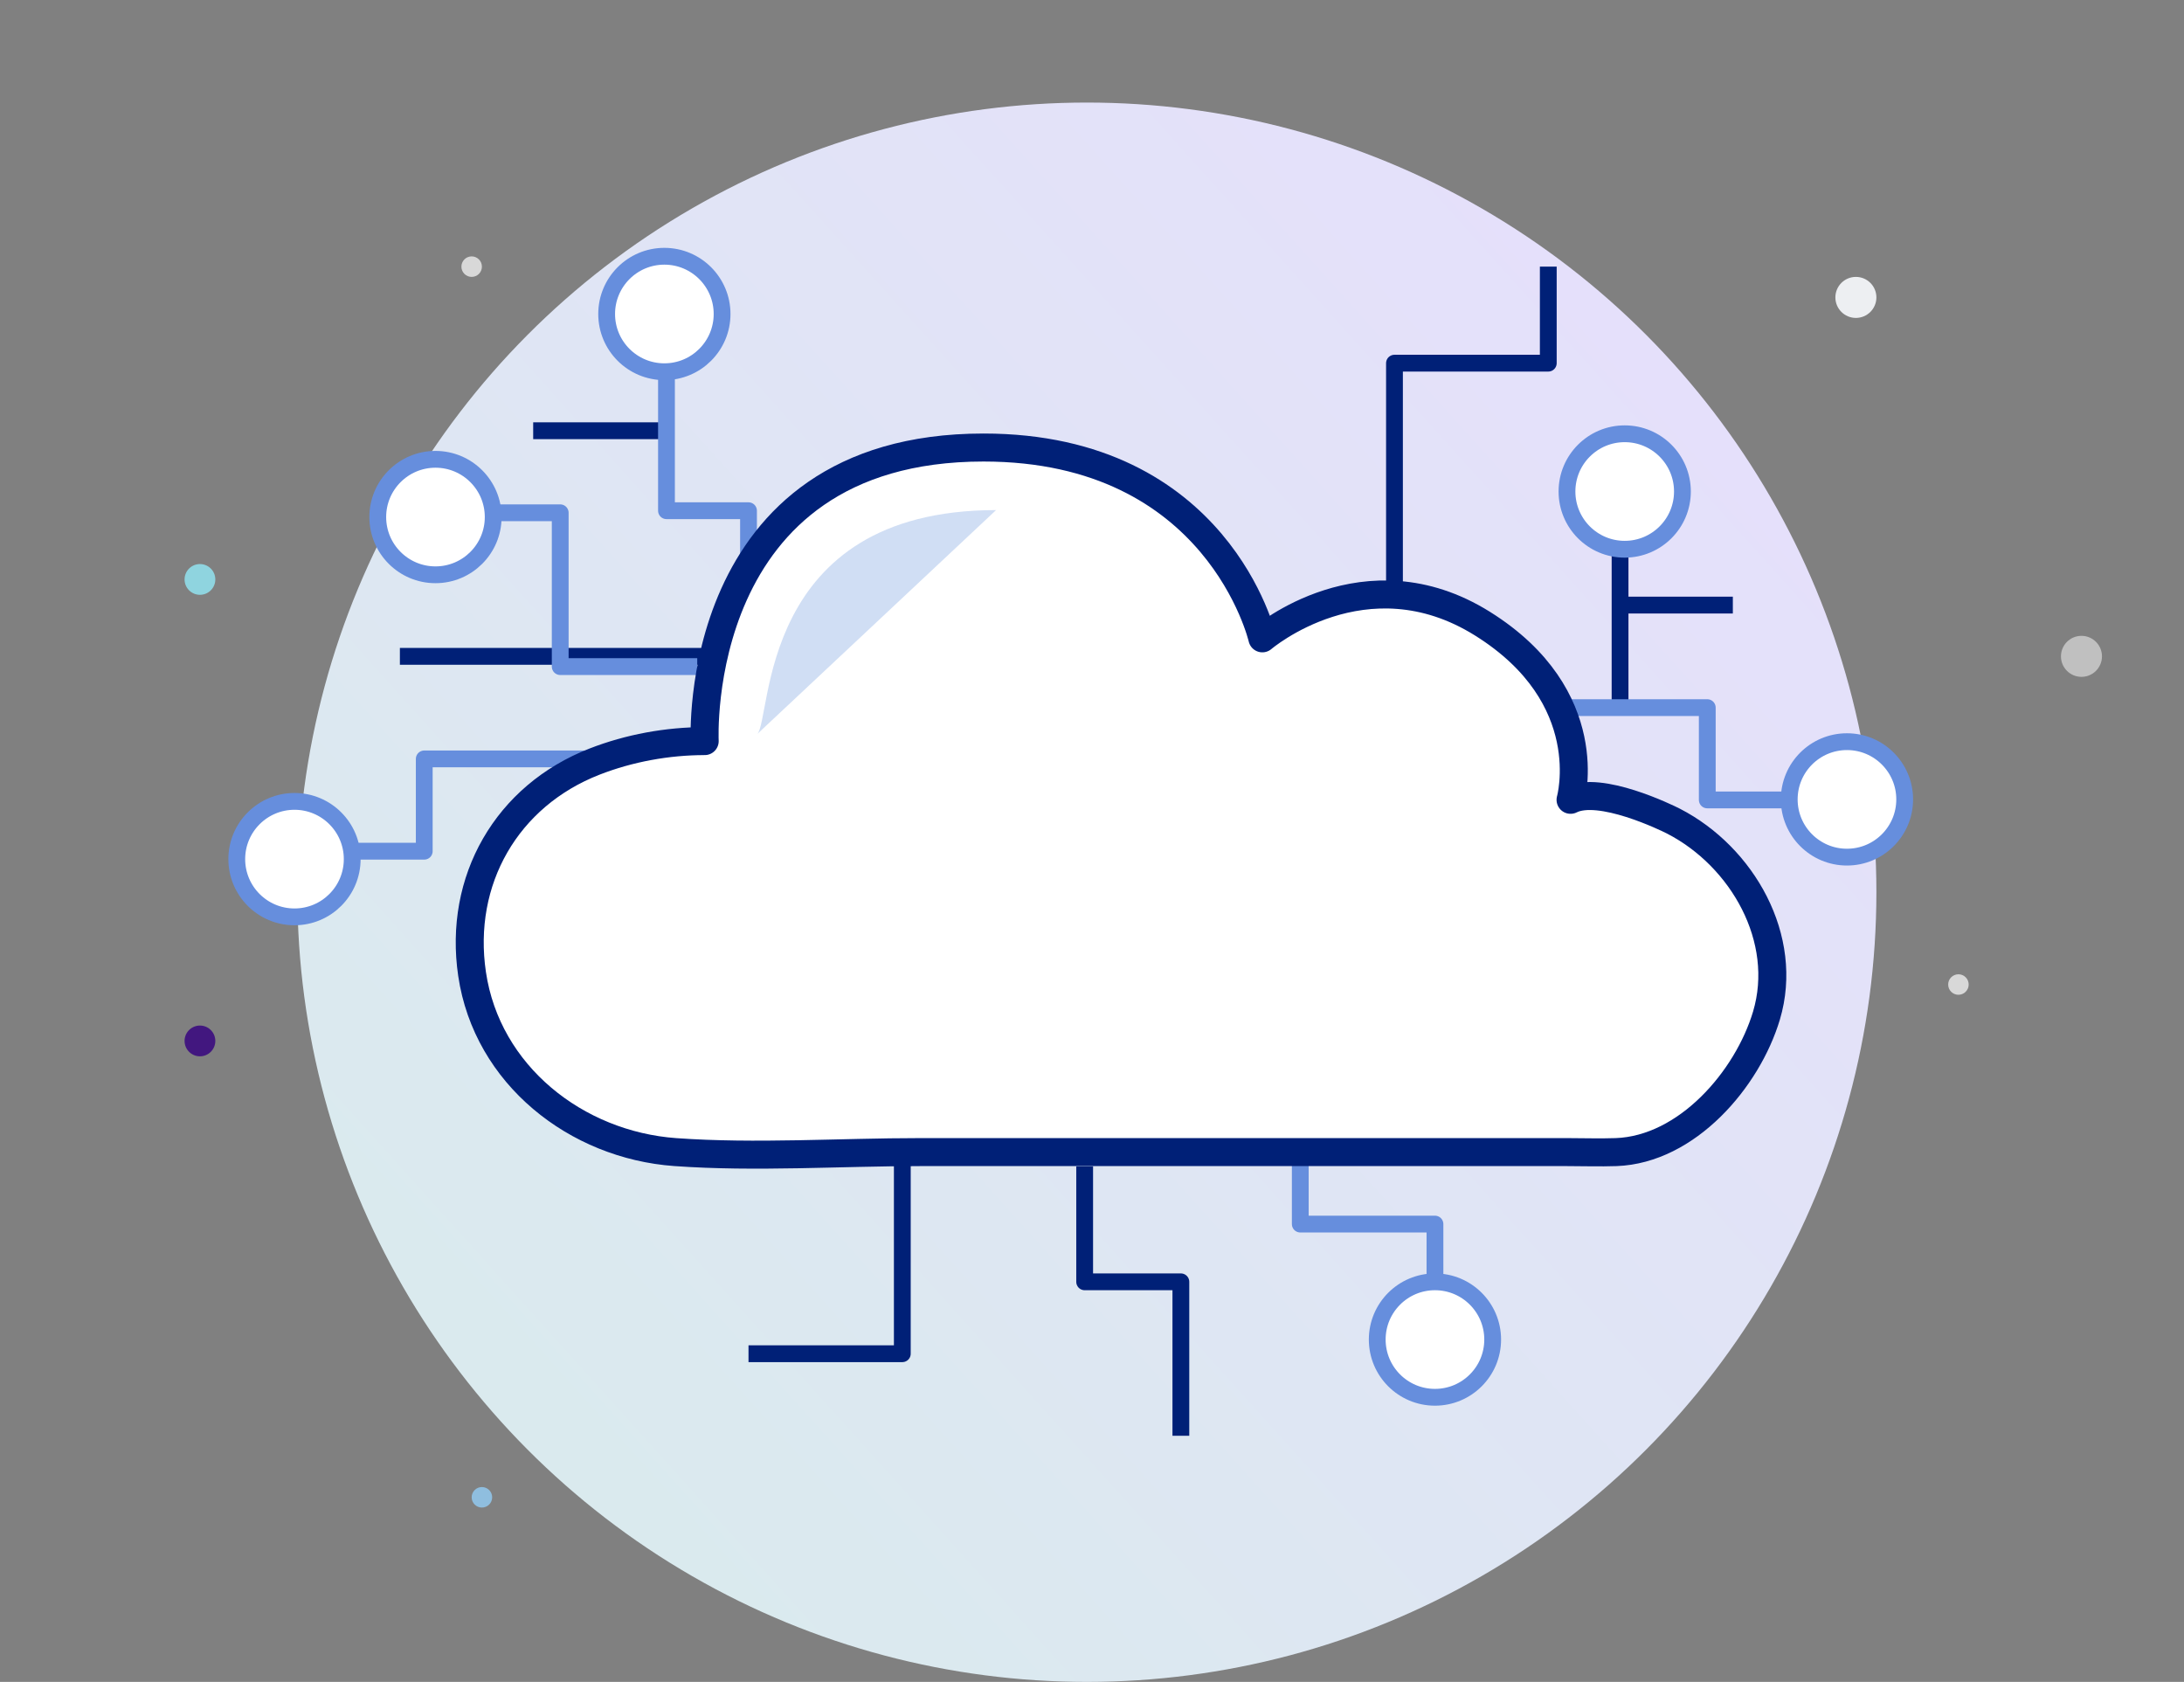 <?xml version="1.0" encoding="UTF-8"?>
<svg width="213px" height="164px" viewBox="0 0 213 164" version="1.1" xmlns="http://www.w3.org/2000/svg" xmlns:xlink="http://www.w3.org/1999/xlink">
    <rect x="0" y="0" width="213" height="164" fill="#808080" stroke="none"/>
    <!-- Generator: Sketch 50.2 (55047) - http://www.bohemiancoding.com/sketch -->
    <title>service-big1 copy 3</title>
    <desc>Created with Sketch.</desc>
    <defs>
        <linearGradient x1="15.744%" y1="84.558%" x2="89.418%" y2="18.158%" id="linearGradient-1">
            <stop stop-color="#DAEAEE" offset="0%"></stop>
            <stop stop-color="#E5E0FB" offset="100%"></stop>
        </linearGradient>
    </defs>
    <g id="service-big1-copy-3" stroke="none" stroke-width="1" fill="none" fill-rule="evenodd">
        <g id="Group-6" transform="translate(18, 10)">
            <circle id="Oval" fill="url(#linearGradient-1)" cx="88" cy="77" r="77"></circle>
            <circle id="Oval-2" fill="#D8D8D8" cx="28" cy="16" r="1"></circle>
            <circle id="Oval-2-Copy-5" fill="#D8D8D8" cx="173" cy="86" r="1"></circle>
            <circle id="Oval-2-Copy" fill="#8FD4DF" cx="1.5" cy="46.5" r="1.5"></circle>
            <circle id="Oval-2-Copy-6" fill="#8FBEDF" cx="29" cy="136" r="1"></circle>
            <circle id="Oval-2-Copy-3" fill="#EDEFF2" cx="163" cy="19" r="2"></circle>
            <circle id="Oval-2-Copy-4" fill="#C0C0C0" cx="185" cy="54" r="2"></circle>
            <circle id="Oval-2-Copy-2" fill="#42177F" cx="1.5" cy="91.5" r="1.5"></circle>
        </g>
        <g id="Group" transform="translate(23, 24)">
            <path d="M48,40 L16,40" id="Stroke-1" stroke="#002077" stroke-width="1.638" stroke-linejoin="round"></path>
            <polyline id="Stroke-2" stroke="#668EDD" stroke-width="1.638" stroke-linejoin="round" points="24 26 31.636 26 31.636 41 45 41"></polyline>
            <polyline id="Stroke-3" stroke="#668EDD" stroke-width="1.638" stroke-linejoin="round" points="9 59 18.376 59 18.376 50 39 50"></polyline>
            <path d="M135,28 L135,45" id="Stroke-4" stroke="#002077" stroke-width="1.638" stroke-linejoin="round"></path>
            <polyline id="Stroke-5" stroke="#668EDD" stroke-width="1.638" stroke-linejoin="round" points="129 45 143.506 45 143.506 54 151 54"></polyline>
            <polyline id="Stroke-6" stroke="#002077" stroke-width="1.638" stroke-linejoin="round" points="113 34 113 11.412 128 11.412 128 2"></polyline>
            <path d="M146,35 L135,35" id="Stroke-8" stroke="#002077" stroke-width="1.638" stroke-linejoin="round"></path>
            <path d="M29,18 L42,18" id="Stroke-9" stroke="#002077" stroke-width="1.638" stroke-linejoin="round"></path>
            <polyline id="Stroke-10" stroke="#668EDD" stroke-width="1.638" stroke-linejoin="round" points="42 9 42 25.799 50 25.799 50 37"></polyline>
            <polyline id="Stroke-11" stroke="#002077" stroke-width="1.638" stroke-linejoin="round" points="65 84 65 108 50 108"></polyline>
            <g id="Group-46">
                <polyline id="Stroke-12" stroke="#002077" stroke-width="1.638" stroke-linejoin="round" points="82.784 89.73 82.784 100.989 92.167 100.989 92.167 115.999"></polyline>
                <path d="M25.1,26.417 C25.1,29.525 22.579,32.047 19.471,32.047 C16.362,32.047 13.842,29.525 13.842,26.417 C13.842,23.308 16.362,20.787 19.471,20.787 C22.579,20.787 25.1,23.308 25.1,26.417" id="Fill-14" fill="#FFFFFF"></path>
                <path d="M25.1,26.417 C25.1,29.525 22.579,32.047 19.471,32.047 C16.362,32.047 13.842,29.525 13.842,26.417 C13.842,23.308 16.362,20.787 19.471,20.787 C22.579,20.787 25.1,23.308 25.1,26.417 Z" id="Stroke-16" stroke="#668EDD" stroke-width="1.638" stroke-linejoin="round"></path>
                <path d="M47.423,6.618 C47.423,9.726 44.903,12.247 41.794,12.247 C38.685,12.247 36.165,9.726 36.165,6.618 C36.165,3.509 38.685,0.987 41.794,0.987 C44.903,0.987 47.423,3.509 47.423,6.618" id="Fill-18" fill="#FFFFFF"></path>
                <path d="M47.423,6.618 C47.423,9.726 44.903,12.247 41.794,12.247 C38.685,12.247 36.165,9.726 36.165,6.618 C36.165,3.509 38.685,0.987 41.794,0.987 C44.903,0.987 47.423,3.509 47.423,6.618 Z" id="Stroke-20" stroke="#668EDD" stroke-width="1.638" stroke-linejoin="round"></path>
                <path d="M11.35,59.772 C11.35,62.881 8.83,65.402 5.721,65.402 C2.612,65.402 0.092,62.881 0.092,59.772 C0.092,56.664 2.612,54.142 5.721,54.142 C8.83,54.142 11.35,56.664 11.35,59.772" id="Fill-22" fill="#FFFFFF"></path>
                <path d="M11.35,59.772 C11.35,62.881 8.83,65.402 5.721,65.402 C2.612,65.402 0.092,62.881 0.092,59.772 C0.092,56.664 2.612,54.142 5.721,54.142 C8.83,54.142 11.35,56.664 11.35,59.772 Z" id="Stroke-24" stroke="#668EDD" stroke-width="1.638" stroke-linejoin="round"></path>
                <path d="M162.759,53.949 C162.759,57.058 160.239,59.578 157.129,59.578 C154.02,59.578 151.5,57.058 151.5,53.949 C151.5,50.839 154.02,48.319 157.129,48.319 C160.239,48.319 162.759,50.839 162.759,53.949" id="Fill-26" fill="#FFFFFF"></path>
                <path d="M162.759,53.949 C162.759,57.058 160.239,59.578 157.129,59.578 C154.02,59.578 151.5,57.058 151.5,53.949 C151.5,50.839 154.02,48.319 157.129,48.319 C160.239,48.319 162.759,50.839 162.759,53.949 Z" id="Stroke-28" stroke="#668EDD" stroke-width="1.638" stroke-linejoin="round"></path>
                <path d="M141.083,23.925 C141.083,27.035 138.563,29.556 135.453,29.556 C132.344,29.556 129.824,27.035 129.824,23.925 C129.824,20.817 132.344,18.296 135.453,18.296 C138.563,18.296 141.083,20.817 141.083,23.925" id="Fill-30" fill="#FFFFFF"></path>
                <path d="M141.083,23.925 C141.083,27.035 138.563,29.556 135.453,29.556 C132.344,29.556 129.824,27.035 129.824,23.925 C129.824,20.817 132.344,18.296 135.453,18.296 C138.563,18.296 141.083,20.817 141.083,23.925 Z" id="Stroke-32" stroke="#668EDD" stroke-width="1.638" stroke-linejoin="round"></path>
                <polyline id="Stroke-34" stroke="#668EDD" stroke-width="1.638" stroke-linejoin="round" points="103.813 85.977 103.813 95.359 116.948 95.359 116.948 100.989"></polyline>
                <path d="M122.577,106.618 C122.577,109.727 120.057,112.247 116.948,112.247 C113.838,112.247 111.318,109.727 111.318,106.618 C111.318,103.509 113.838,100.989 116.948,100.989 C120.057,100.989 122.577,103.509 122.577,106.618" id="Fill-36" fill="#FFFFFF"></path>
                <path d="M122.577,106.618 C122.577,109.727 120.057,112.247 116.948,112.247 C113.838,112.247 111.318,109.727 111.318,106.618 C111.318,103.509 113.838,100.989 116.948,100.989 C120.057,100.989 122.577,103.509 122.577,106.618 Z" id="Stroke-38" stroke="#668EDD" stroke-width="1.638" stroke-linejoin="round"></path>
                <path d="M45.727,48.264 C45.727,48.264 44.295,19.638 72.921,19.638 C95.82,19.638 100.115,38.244 100.115,38.244 C100.115,38.244 110.133,29.657 121.584,36.813 C133.019,43.96 130.179,53.962 130.172,53.989 C133.033,52.557 139.54,55.724 140.223,56.076 C146.923,59.53 151.515,67.536 149.279,75.029 C147.423,81.24 141.533,88.092 134.615,88.34 C133.023,88.396 131.42,88.34 129.828,88.34 L112.565,88.34 L66.736,88.34 C58.851,88.34 50.735,88.902 42.864,88.34 C33.195,87.648 24.501,80.822 23.041,70.98 C21.685,61.832 26.421,53.601 34.98,50.264 C38.364,48.945 42.092,48.264 45.727,48.264" id="Fill-40" fill="#FFFFFF"></path>
                <path d="M45.727,48.264 C45.727,48.264 44.295,19.638 72.921,19.638 C95.82,19.638 100.115,38.244 100.115,38.244 C100.115,38.244 110.133,29.657 121.584,36.813 C133.019,43.96 130.179,53.962 130.172,53.989 C133.033,52.557 139.54,55.724 140.223,56.076 C146.923,59.53 151.515,67.536 149.279,75.029 C147.423,81.24 141.533,88.092 134.615,88.34 C133.023,88.396 131.42,88.34 129.828,88.34 L112.565,88.34 L66.736,88.34 C58.851,88.34 50.735,88.902 42.864,88.34 C33.195,87.648 24.501,80.822 23.041,70.98 C21.685,61.832 26.421,53.601 34.98,50.264 C38.364,48.945 42.092,48.264 45.727,48.264 Z" id="Stroke-42" stroke="#002077" stroke-width="2.73" stroke-linejoin="round"></path>
                <path d="M50.852,47.575 C52.308,46.119 50.852,25.738 74.146,25.738" id="Fill-44" fill="#D0DEF4"></path>
            </g>
        </g>
    </g>
</svg>